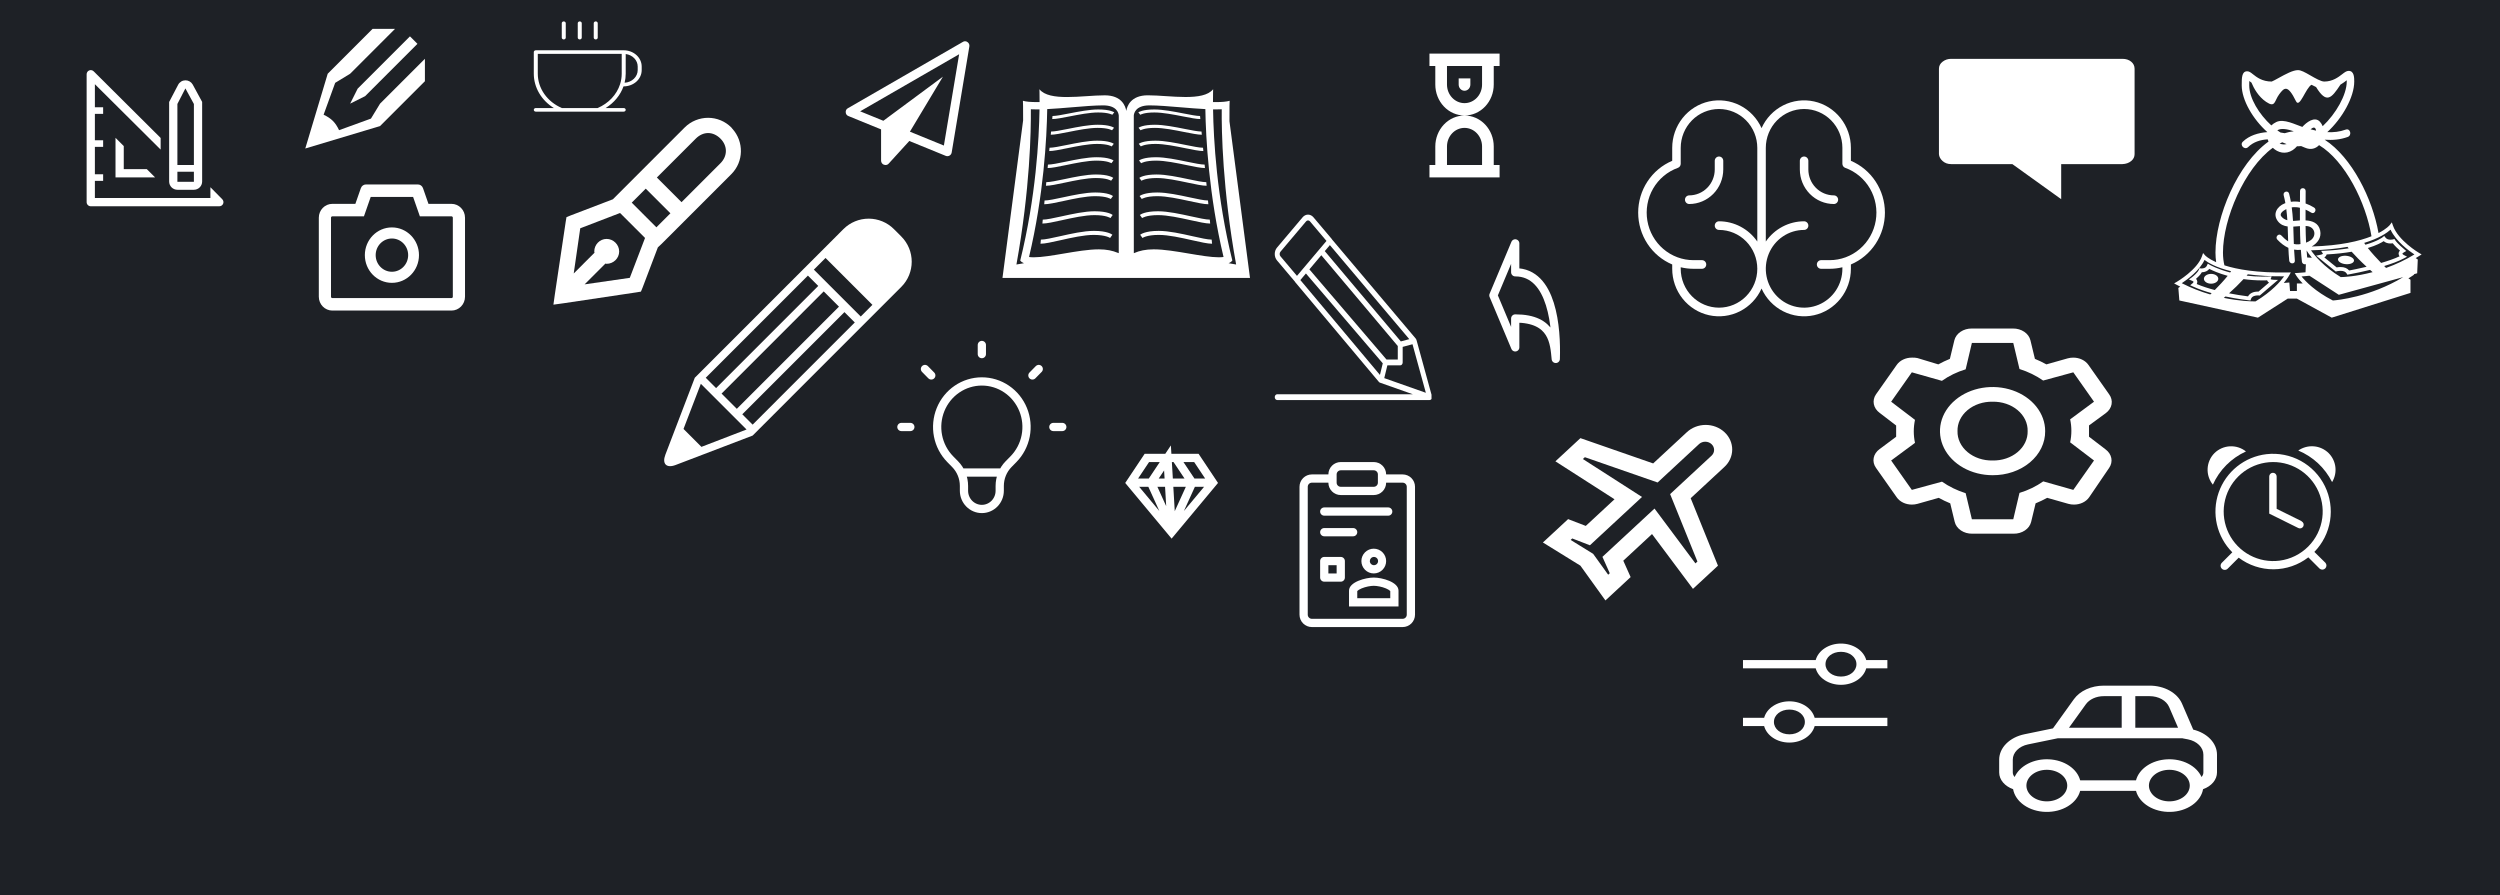 <svg width="606" height="217" viewBox="0 0 606 217" fill="none" xmlns="http://www.w3.org/2000/svg">
<rect width="606" height="217" fill="#1E2126"/>
<path d="M109.438 49.414H103.859L102.53 45.601C102.439 45.34 102.27 45.115 102.049 44.955C101.827 44.796 101.563 44.711 101.292 44.711H88.708C88.154 44.711 87.658 45.068 87.474 45.601L86.141 49.414H80.562C78.75 49.414 77.281 50.917 77.281 52.773V71.922C77.281 73.778 78.75 75.281 80.562 75.281H109.438C111.25 75.281 112.719 73.778 112.719 71.922V52.773C112.719 50.917 111.25 49.414 109.438 49.414ZM109.766 71.922C109.766 72.107 109.618 72.258 109.438 72.258H80.562C80.382 72.258 80.234 72.107 80.234 71.922V52.773C80.234 52.589 80.382 52.438 80.562 52.438H88.22L88.921 50.43L89.861 47.734H100.135L101.074 50.43L101.776 52.438H109.438C109.618 52.438 109.766 52.589 109.766 52.773V71.922ZM95 55.125C91.374 55.125 88.438 58.132 88.438 61.844C88.438 65.556 91.374 68.562 95 68.562C98.626 68.562 101.562 65.556 101.562 61.844C101.562 58.132 98.626 55.125 95 55.125ZM95 65.875C92.826 65.875 91.062 64.069 91.062 61.844C91.062 59.618 92.826 57.812 95 57.812C97.174 57.812 98.938 59.618 98.938 61.844C98.938 64.069 97.174 65.875 95 65.875Z" fill="white"/>
<path d="M136.172 9.125V5.625C136.172 5.509 136.223 5.398 136.314 5.316C136.405 5.234 136.528 5.188 136.656 5.188C136.785 5.188 136.908 5.234 136.999 5.316C137.09 5.398 137.141 5.509 137.141 5.625V9.125C137.141 9.241 137.09 9.352 136.999 9.434C136.908 9.516 136.785 9.562 136.656 9.562C136.528 9.562 136.405 9.516 136.314 9.434C136.223 9.352 136.172 9.241 136.172 9.125ZM140.531 9.562C140.66 9.562 140.783 9.516 140.874 9.434C140.965 9.352 141.016 9.241 141.016 9.125V5.625C141.016 5.509 140.965 5.398 140.874 5.316C140.783 5.234 140.66 5.188 140.531 5.188C140.403 5.188 140.28 5.234 140.189 5.316C140.098 5.398 140.047 5.509 140.047 5.625V9.125C140.047 9.241 140.098 9.352 140.189 9.434C140.28 9.516 140.403 9.562 140.531 9.562ZM144.406 9.562C144.535 9.562 144.658 9.516 144.749 9.434C144.84 9.352 144.891 9.241 144.891 9.125V5.625C144.891 5.509 144.84 5.398 144.749 5.316C144.658 5.234 144.535 5.188 144.406 5.188C144.278 5.188 144.155 5.234 144.064 5.316C143.973 5.398 143.922 5.509 143.922 5.625V9.125C143.922 9.241 143.973 9.352 144.064 9.434C144.155 9.516 144.278 9.562 144.406 9.562ZM155.547 16.125V17C155.546 18.044 155.086 19.045 154.269 19.783C153.451 20.521 152.343 20.936 151.188 20.938H151.138C150.379 23.073 148.855 24.919 146.808 26.188H151.188C151.316 26.188 151.439 26.234 151.53 26.316C151.621 26.398 151.672 26.509 151.672 26.625C151.672 26.741 151.621 26.852 151.53 26.934C151.439 27.016 151.316 27.062 151.188 27.062H144.982C144.98 27.062 144.978 27.063 144.976 27.063C144.973 27.063 144.97 27.062 144.968 27.062H129.875C129.747 27.062 129.623 27.016 129.532 26.934C129.442 26.852 129.391 26.741 129.391 26.625C129.391 26.509 129.442 26.398 129.532 26.316C129.623 26.234 129.747 26.188 129.875 26.188H134.255C132.759 25.262 131.534 24.022 130.686 22.574C129.839 21.125 129.394 19.513 129.391 17.875V12.625C129.391 12.509 129.442 12.398 129.532 12.316C129.623 12.234 129.747 12.188 129.875 12.188H151.188C152.343 12.189 153.451 12.604 154.269 13.342C155.086 14.08 155.546 15.081 155.547 16.125ZM150.304 20.413C150.304 20.41 150.306 20.408 150.306 20.405C150.569 19.583 150.703 18.731 150.703 17.875V13.062H130.359V17.875C130.363 19.617 130.913 21.323 131.946 22.794C132.98 24.265 134.453 25.442 136.196 26.188H144.866C146.174 25.628 147.335 24.824 148.272 23.828C149.21 22.833 149.902 21.669 150.304 20.413ZM154.578 16.125C154.577 15.389 154.283 14.678 153.749 14.121C153.216 13.565 152.478 13.2 151.672 13.094V17.875C151.672 18.608 151.582 19.34 151.405 20.055C152.264 20.005 153.07 19.661 153.659 19.094C154.249 18.526 154.577 17.778 154.578 17V16.125Z" fill="white"/>
<path d="M243 67.375H303L298.021 29.386C297.984 26.197 298.069 24.431 298.069 24.431C297.293 24.659 296.138 24.747 294.755 24.747C294.521 24.747 294.276 24.743 294.027 24.738C294.022 22.747 294.066 21.625 294.066 21.625C292.865 23.131 290.301 23.514 287.378 23.514C284.343 23.514 280.922 23.101 278.234 23.101C274.087 23.101 273.201 25.746 273.009 26.883C272.817 25.741 271.927 23.108 267.789 23.108C265.101 23.108 261.682 23.521 258.648 23.521C255.722 23.521 253.158 23.138 251.957 21.63C251.957 21.63 252.001 22.751 251.995 24.737C251.748 24.741 251.502 24.745 251.267 24.745C249.882 24.745 248.73 24.658 247.954 24.43C247.954 24.43 248.035 26.118 248.004 29.182L243 67.375ZM294.755 26.521C295.26 26.521 295.723 26.51 296.148 26.488C296.096 31.666 296.327 45.812 299.637 64.117C299.024 64.023 298.413 63.918 297.804 63.8C298.196 63.645 298.507 63.433 298.717 63.148C294.923 47.83 294.16 33.67 294.046 26.512C294.286 26.516 294.525 26.521 294.755 26.521ZM278.624 25.543C280.655 25.543 283.373 25.771 286.248 26.012C288.256 26.181 290.307 26.351 292.178 26.446C292.293 33.494 293.024 47.324 296.585 62.291C296.316 62.334 295.943 62.367 295.429 62.367C293.529 62.367 290.807 61.907 288.175 61.461C285.211 60.959 282.147 60.44 279.647 60.44C277.709 60.44 276.183 60.787 274.98 61.318C274.934 61.336 274.881 61.349 274.838 61.368L274.831 27.998C274.866 27.528 275.214 25.543 278.624 25.543ZM253.848 26.446C255.719 26.351 257.768 26.181 259.775 26.012C262.651 25.772 265.369 25.543 267.402 25.543C270.701 25.543 271.142 27.381 271.193 28.038L271.184 61.367C271.105 61.334 271.011 61.307 270.928 61.276C269.74 60.772 268.254 60.442 266.373 60.442C263.873 60.442 260.809 60.962 257.846 61.464C255.212 61.911 252.491 62.371 250.591 62.371C250.077 62.371 249.703 62.338 249.438 62.296C253 47.327 253.731 33.492 253.848 26.446ZM249.877 26.488C250.303 26.51 250.765 26.521 251.27 26.521C251.5 26.521 251.74 26.516 251.98 26.513C251.865 33.669 251.101 47.833 247.305 63.154C247.514 63.437 247.822 63.648 248.209 63.803C247.588 63.921 246.977 64.029 246.383 64.118C249.696 45.812 249.928 31.666 249.877 26.488Z" fill="white"/>
<path d="M266.197 27.264C268.763 27.264 269.609 27.819 269.618 27.824L269.856 27.527L270.099 27.236C270 27.166 269.05 26.535 266.224 26.535C264.097 26.535 261.471 27.048 259.141 27.5C257.443 27.832 255.972 28.119 255.13 28.119L255.061 28.86C255.988 28.86 257.502 28.564 259.251 28.221C261.551 27.772 264.145 27.264 266.197 27.264Z" fill="white"/>
<path d="M266.063 31C268.679 31 269.544 31.577 269.552 31.582L269.794 31.276L270.042 30.972C269.941 30.895 268.973 30.24 266.091 30.24C263.922 30.24 261.244 30.772 258.868 31.246C257.135 31.588 255.635 31.887 254.777 31.887L254.704 32.66C255.65 32.66 257.193 32.352 258.978 31.997C261.322 31.529 263.971 31 266.063 31Z" fill="white"/>
<path d="M265.924 34.889C268.593 34.889 269.473 35.486 269.483 35.494L269.73 35.174L269.984 34.86C269.88 34.78 268.891 34.099 265.952 34.099C263.74 34.099 261.008 34.652 258.583 35.144C256.814 35.502 255.282 35.813 254.408 35.813L254.331 36.616C255.297 36.616 256.873 36.295 258.693 35.926C261.086 35.437 263.788 34.889 265.924 34.889Z" fill="white"/>
<path d="M265.777 38.936C268.5 38.936 269.399 39.561 269.41 39.567L269.662 39.234L269.92 38.904C269.815 38.823 268.806 38.112 265.808 38.112C263.55 38.112 260.76 38.689 258.285 39.203C256.479 39.575 254.917 39.897 254.022 39.897L253.944 40.736C254.928 40.736 256.54 40.402 258.398 40.016C260.842 39.508 263.598 38.936 265.777 38.936Z" fill="white"/>
<path d="M265.626 43.153C268.406 43.153 269.325 43.805 269.333 43.812L269.593 43.464L269.857 43.121C269.748 43.036 268.719 42.296 265.657 42.296C263.353 42.296 260.504 42.897 257.976 43.431C256.13 43.819 254.535 44.157 253.621 44.157L253.54 45.031C254.545 45.031 256.189 44.682 258.089 44.278C260.584 43.749 263.398 43.153 265.626 43.153Z" fill="white"/>
<path d="M265.467 47.552C268.307 47.552 269.245 48.231 269.254 48.238L269.518 47.876L269.789 47.519C269.679 47.43 268.628 46.658 265.501 46.658C263.147 46.658 260.235 47.285 257.653 47.842C255.766 48.248 254.135 48.599 253.202 48.599L253.117 49.51C254.145 49.51 255.827 49.147 257.767 48.727C260.317 48.173 263.194 47.552 265.467 47.552Z" fill="white"/>
<path d="M265.303 52.144C268.205 52.144 269.162 52.855 269.172 52.863L269.442 52.483L269.717 52.11C269.605 52.016 268.531 51.211 265.335 51.211C262.93 51.211 259.955 51.867 257.314 52.446C255.387 52.87 253.718 53.239 252.766 53.239L252.676 54.192C253.727 54.192 255.446 53.811 257.43 53.372C260.038 52.794 262.979 52.144 265.303 52.144Z" fill="white"/>
<path d="M265.128 56.943C268.098 56.943 269.075 57.684 269.085 57.691L269.361 57.295L269.644 56.906C269.528 56.809 268.432 55.966 265.165 55.966C262.705 55.966 259.662 56.651 256.961 57.259C254.99 57.703 253.283 58.084 252.309 58.084L252.216 59.081C253.289 59.081 255.047 58.684 257.077 58.226C259.746 57.623 262.754 56.943 265.128 56.943Z" fill="white"/>
<path d="M276.406 27.824C276.414 27.819 277.26 27.264 279.826 27.264C281.88 27.264 284.473 27.772 286.772 28.221C288.521 28.564 290.035 28.86 290.961 28.86L290.892 28.119C290.05 28.119 288.579 27.832 286.881 27.5C284.553 27.048 281.926 26.535 279.799 26.535C276.975 26.535 276.023 27.166 275.923 27.236L276.167 27.527L276.406 27.824Z" fill="white"/>
<path d="M279.934 30.241C277.051 30.241 276.082 30.896 275.983 30.973L276.231 31.276L276.472 31.583C276.481 31.578 277.345 31.001 279.962 31.001C282.054 31.001 284.701 31.529 287.045 31.997C288.829 32.352 290.373 32.66 291.319 32.66L291.246 31.887C290.39 31.887 288.889 31.589 287.156 31.246C284.781 30.773 282.103 30.241 279.934 30.241Z" fill="white"/>
<path d="M280.072 34.099C277.133 34.099 276.144 34.78 276.041 34.86L276.294 35.174L276.541 35.494C276.55 35.487 277.432 34.889 280.1 34.889C282.237 34.889 284.936 35.437 287.33 35.925C289.15 36.295 290.727 36.615 291.691 36.615L291.616 35.812C290.741 35.812 289.21 35.501 287.44 35.143C285.018 34.651 282.284 34.099 280.072 34.099Z" fill="white"/>
<path d="M280.216 38.112C277.216 38.112 276.207 38.822 276.104 38.904L276.361 39.234L276.614 39.567C276.624 39.561 277.522 38.936 280.246 38.936C282.426 38.936 285.183 39.508 287.628 40.015C289.486 40.401 291.096 40.735 292.081 40.735L292 39.897C291.106 39.897 289.544 39.575 287.738 39.203C285.264 38.689 282.474 38.112 280.216 38.112Z" fill="white"/>
<path d="M280.365 42.296C277.302 42.296 276.275 43.036 276.168 43.121L276.432 43.464L276.689 43.812C276.7 43.805 277.616 43.153 280.398 43.153C282.624 43.153 285.44 43.749 287.934 44.278C289.834 44.682 291.479 45.031 292.485 45.031L292.403 44.157C291.489 44.157 289.893 43.819 288.049 43.431C285.521 42.897 282.672 42.296 280.365 42.296Z" fill="white"/>
<path d="M280.521 46.658C277.394 46.658 276.344 47.431 276.233 47.519L276.504 47.876L276.768 48.238C276.776 48.231 277.714 47.552 280.554 47.552C282.826 47.552 285.704 48.173 288.255 48.726C290.195 49.146 291.876 49.509 292.904 49.509L292.818 48.599C291.886 48.599 290.255 48.247 288.371 47.841C285.788 47.285 282.877 46.658 280.521 46.658Z" fill="white"/>
<path d="M280.687 51.21C277.491 51.21 276.418 52.016 276.305 52.109L276.579 52.482L276.85 52.862C276.859 52.854 277.817 52.143 280.72 52.143C283.043 52.143 285.985 52.794 288.592 53.37C290.576 53.809 292.296 54.19 293.346 54.19L293.255 53.237C292.302 53.237 290.634 52.868 288.709 52.444C286.067 51.866 283.092 51.21 280.687 51.21Z" fill="white"/>
<path d="M280.857 55.965C277.589 55.965 276.492 56.809 276.377 56.905L276.658 57.294L276.934 57.69C276.945 57.683 277.924 56.942 280.891 56.942C283.268 56.942 286.276 57.622 288.943 58.225C290.972 58.683 292.731 59.08 293.806 59.08L293.711 58.083C292.737 58.083 291.03 57.702 289.06 57.258C286.359 56.649 283.315 55.965 280.857 55.965Z" fill="white"/>
<g clip-path="url(#clip0_23_412)">
<path d="M234.518 10.201C234.692 10.315 234.827 10.479 234.908 10.671C234.988 10.863 235.009 11.074 234.968 11.278L234.97 11.272L230.687 36.972C230.661 37.129 230.599 37.277 230.507 37.407C230.416 37.537 230.296 37.645 230.157 37.722L230.152 37.724C229.997 37.812 229.822 37.858 229.645 37.858H229.632C229.492 37.855 229.354 37.826 229.225 37.772L229.232 37.774L220.415 34.174L215.428 39.646C215.336 39.756 215.22 39.844 215.09 39.905C214.959 39.965 214.817 39.997 214.673 39.997H214.641H214.642H214.61C214.487 39.997 214.365 39.973 214.251 39.927L214.257 39.929C214.054 39.856 213.88 39.72 213.76 39.541L213.757 39.537C213.637 39.359 213.573 39.149 213.573 38.934V31.366L205.673 28.137C205.48 28.072 205.312 27.948 205.192 27.783C205.073 27.619 205.007 27.421 205.005 27.217C204.981 27.018 205.019 26.817 205.113 26.641C205.208 26.465 205.354 26.322 205.532 26.232L205.537 26.229L233.381 10.167C233.55 10.051 233.751 9.991 233.956 9.997C234.161 10.003 234.359 10.075 234.521 10.201L234.518 10.199V10.201ZM228.796 35.282L232.496 13.146L208.501 26.983L214.123 29.276L228.562 18.584L220.562 31.919L228.796 35.282Z" fill="white"/>
</g>
<path fill-rule="evenodd" clip-rule="evenodd" d="M318 117C317.735 117 317.48 117.105 317.293 117.293C317.105 117.48 317 117.735 317 118V149C317 149.265 317.105 149.52 317.293 149.707C317.48 149.895 317.735 150 318 150H340C340.265 150 340.52 149.895 340.707 149.707C340.895 149.52 341 149.265 341 149V118C341 117.735 340.895 117.48 340.707 117.293C340.52 117.105 340.265 117 340 117H334.417V115H340C340.796 115 341.559 115.316 342.121 115.879C342.684 116.441 343 117.204 343 118V149C343 149.796 342.684 150.559 342.121 151.121C341.559 151.684 340.796 152 340 152H318C317.204 152 316.441 151.684 315.879 151.121C315.316 150.559 315 149.796 315 149V118C315 117.204 315.316 116.441 315.879 115.879C316.441 115.316 317.204 115 318 115H323.583V117H318Z" fill="white"/>
<path fill-rule="evenodd" clip-rule="evenodd" d="M322 115C322 114.204 322.316 113.441 322.879 112.879C323.441 112.316 324.204 112 325 112H333C333.796 112 334.559 112.316 335.121 112.879C335.684 113.441 336 114.204 336 115V117C336 117.796 335.684 118.559 335.121 119.121C334.559 119.684 333.796 120 333 120H325C324.204 120 323.441 119.684 322.879 119.121C322.316 118.559 322 117.796 322 117V115ZM325 114C324.735 114 324.48 114.105 324.293 114.293C324.105 114.48 324 114.735 324 115V117C324 117.265 324.105 117.52 324.293 117.707C324.48 117.895 324.735 118 325 118H333C333.265 118 333.52 117.895 333.707 117.707C333.895 117.52 334 117.265 334 117V115C334 114.735 333.895 114.48 333.707 114.293C333.52 114.105 333.265 114 333 114H325Z" fill="white"/>
<path fill-rule="evenodd" clip-rule="evenodd" d="M320 129C320 128.735 320.105 128.48 320.293 128.293C320.48 128.105 320.735 128 321 128H328C328.265 128 328.52 128.105 328.707 128.293C328.895 128.48 329 128.735 329 129C329 129.265 328.895 129.52 328.707 129.707C328.52 129.895 328.265 130 328 130H321C320.735 130 320.48 129.895 320.293 129.707C320.105 129.52 320 129.265 320 129Z" fill="white"/>
<path fill-rule="evenodd" clip-rule="evenodd" d="M320 124C320 123.735 320.105 123.48 320.293 123.293C320.48 123.105 320.735 123 321 123H336.5C336.765 123 337.02 123.105 337.207 123.293C337.395 123.48 337.5 123.735 337.5 124C337.5 124.265 337.395 124.52 337.207 124.707C337.02 124.895 336.765 125 336.5 125H321C320.735 125 320.48 124.895 320.293 124.707C320.105 124.52 320 124.265 320 124Z" fill="white"/>
<path fill-rule="evenodd" clip-rule="evenodd" d="M322 137V139H324V137H322ZM321 135C320.735 135 320.48 135.105 320.293 135.293C320.105 135.48 320 135.735 320 136V140C320 140.265 320.105 140.52 320.293 140.707C320.48 140.895 320.735 141 321 141H325C325.265 141 325.52 140.895 325.707 140.707C325.895 140.52 326 140.265 326 140V136C326 135.735 325.895 135.48 325.707 135.293C325.52 135.105 325.265 135 325 135H321Z" fill="white"/>
<path fill-rule="evenodd" clip-rule="evenodd" d="M333 137C333.135 137.006 333.27 136.985 333.396 136.938C333.523 136.89 333.638 136.818 333.736 136.724C333.834 136.631 333.912 136.519 333.965 136.395C334.018 136.271 334.046 136.137 334.046 136.002C334.046 135.867 334.019 135.733 333.966 135.609C333.913 135.485 333.835 135.372 333.738 135.279C333.64 135.186 333.525 135.113 333.398 135.065C333.272 135.018 333.137 134.996 333.002 135.002C332.745 135.013 332.502 135.123 332.324 135.309C332.146 135.495 332.046 135.743 332.046 136C332.045 136.258 332.145 136.505 332.322 136.691C332.5 136.878 332.743 136.988 333 137ZM333 139C333.796 139 334.559 138.684 335.121 138.121C335.684 137.559 336 136.796 336 136C336 135.204 335.684 134.441 335.121 133.879C334.559 133.316 333.796 133 333 133C332.204 133 331.441 133.316 330.879 133.879C330.316 134.441 330 135.204 330 136C330 136.796 330.316 137.559 330.879 138.121C331.441 138.684 332.204 139 333 139Z" fill="white"/>
<path fill-rule="evenodd" clip-rule="evenodd" d="M329 143.28C329.017 143.26 329.036 143.24 329.055 143.221C329.219 143.061 329.535 142.849 330.031 142.638C331.031 142.213 332.265 142 333 142C333.735 142 334.969 142.213 335.969 142.638C336.465 142.848 336.781 143.061 336.945 143.221C336.964 143.24 336.983 143.259 337 143.279V145H329V143.28ZM333 140C330.997 140 327 141.066 327 143.182V147H339V143.182C339 141.066 335.003 140 333 140Z" fill="white"/>
<g clip-path="url(#clip1_23_412)">
<path d="M285 111L289 117L284 128M278 111H290L294 117L284 129L274 117L278 111ZM274 117H294H274ZM283 111L279 117L284 128L283 111Z" stroke="white" stroke-width="2"/>
</g>
<path d="M398.021 120.465L385.396 132.174L381.111 130.522L380.728 130.882L386.183 134.254L389.822 139.311L390.207 138.954L388.428 134.981L401.053 123.276L410.971 136.562L411.453 136.12L404.837 119.766L414.92 110.42C415.301 110.043 415.508 109.544 415.499 109.028C415.49 108.511 415.265 108.019 414.871 107.654C414.478 107.289 413.946 107.08 413.39 107.071C412.833 107.063 412.294 107.256 411.888 107.609L401.805 116.956L384.173 110.824L383.691 111.268L398.021 120.465ZM410.373 142.741L400.45 129.454L393.484 135.914L395.264 139.887L389.155 145.55L383.093 137.12L374 131.498L380.11 125.833L384.393 127.482L391.359 121.022L377.03 111.825L383.093 106.204L400.728 112.335L408.856 104.797C409.451 104.233 410.16 103.783 410.943 103.475C411.726 103.166 412.568 103.005 413.419 103C414.27 102.995 415.113 103.147 415.9 103.447C416.687 103.747 417.403 104.189 418.004 104.746C418.606 105.304 419.082 105.967 419.406 106.697C419.729 107.427 419.893 108.209 419.888 108.998C419.882 109.787 419.709 110.568 419.376 111.294C419.043 112.02 418.558 112.678 417.95 113.229L409.821 120.767L416.435 137.12L410.371 142.741H410.373Z" fill="white"/>
<path d="M457.5 160H452.375C451.75 157.7 449.25 156 446.25 156C443.25 156 440.75 157.7 440.125 160H422.5V162H440.125C440.75 164.3 443.25 166 446.25 166C449.25 166 451.75 164.3 452.375 162H457.5V160ZM446.25 164C444.125 164 442.5 162.7 442.5 161C442.5 159.3 444.125 158 446.25 158C448.375 158 450 159.3 450 161C450 162.7 448.375 164 446.25 164Z" fill="white"/>
<path d="M422.5 176H427.625C428.25 178.3 430.75 180 433.75 180C436.75 180 439.25 178.3 439.875 176H457.5V174H439.875C439.25 171.7 436.75 170 433.75 170C430.75 170 428.25 171.7 427.625 174H422.5V176ZM433.75 172C435.875 172 437.5 173.3 437.5 175C437.5 176.7 435.875 178 433.75 178C431.625 178 430 176.7 430 175C430 173.3 431.625 172 433.75 172Z" fill="white"/>
<path d="M356.417 19H353.583V20.5C353.583 20.898 353.733 21.279 353.998 21.561C354.264 21.842 354.624 22 355 22C355.376 22 355.736 21.842 356.002 21.561C356.267 21.279 356.417 20.898 356.417 20.5V19Z" fill="white"/>
<path fill-rule="evenodd" clip-rule="evenodd" d="M346.5 13V16H347.917V20.5C347.917 22.489 348.663 24.397 349.991 25.803C351.32 27.21 353.121 28 355 28C353.121 28 351.32 28.79 349.991 30.197C348.663 31.603 347.917 33.511 347.917 35.5V40H346.5V43H363.5V40H362.083V35.5C362.083 33.511 361.337 31.603 360.009 30.197C358.68 28.79 356.879 28 355 28C355.93 28 356.851 27.806 357.711 27.429C358.57 27.052 359.351 26.5 360.009 25.803C360.666 25.107 361.188 24.28 361.544 23.37C361.9 22.46 362.083 21.485 362.083 20.5V16H363.5V13H346.5ZM350.75 16H359.25V20.5C359.25 21.694 358.802 22.838 358.005 23.682C357.208 24.526 356.127 25 355 25C353.873 25 352.792 24.526 351.995 23.682C351.198 22.838 350.75 21.694 350.75 20.5V16ZM350.75 35.5V40H359.25V35.5C359.25 34.306 358.802 33.162 358.005 32.318C357.208 31.474 356.127 31 355 31C353.873 31 352.792 31.474 351.995 32.318C351.198 33.162 350.75 34.306 350.75 35.5Z" fill="white"/>
<path d="M362 71.6L367.291 59V66C376.327 66 377.369 79.549 377.118 87C376.739 83.241 376.562 77.2 367.291 77.2V84.2L362 71.6Z" stroke="white" stroke-width="2" stroke-linecap="round" stroke-linejoin="round"/>
<path d="M171.649 28.558C169.606 28.558 167.524 29.342 165.964 30.902L148.563 48.306L138.308 52.23L137.313 52.641L137.136 53.696L134.5 71.331L134.148 73.849L136.669 73.5L154.308 70.864L155.361 70.688L155.772 69.692L159.464 59.964L160.401 59.087L177.276 42.212C180.301 39.186 180.359 34.329 177.511 31.194L177.276 30.902C176.54 30.159 175.664 29.569 174.698 29.167C173.733 28.765 172.697 28.558 171.651 28.558H171.649ZM171.649 32.25C172.703 32.25 173.759 32.719 174.636 33.598C176.395 35.355 176.395 37.817 174.636 39.574L165.203 49.007L159.226 43.031L168.661 33.598C169.538 32.719 170.594 32.25 171.648 32.25H171.649ZM156.531 45.727L162.509 51.703L159.109 55.102L153.132 49.125L156.531 45.727ZM150.261 51.645H150.319L156.357 57.679L152.663 67.348L141.708 68.929L146.746 63.891C146.849 63.898 146.937 63.949 147.038 63.949C148.694 63.949 150.087 62.617 150.087 60.962C150.087 59.306 148.694 57.915 147.038 57.915C145.384 57.915 144.051 59.306 144.051 60.962C144.051 61.063 144.102 61.151 144.109 61.254L139.069 66.293L140.652 55.337L150.261 51.645Z" fill="white"/>
<path d="M28 33.41V43H37.59L35.59 41H30V35.41L28 33.41Z" fill="white"/>
<path d="M53.87 48.29L51 45.38V48H23V43.85H25V42.25H23V35.6H25V34H23V27.6H25V26H23V20.41L38.94 36.26V33.44L22.71 17.29C22.57 17.149 22.391 17.053 22.197 17.014C22.002 16.975 21.8 16.994 21.616 17.071C21.433 17.147 21.276 17.276 21.167 17.441C21.057 17.607 20.999 17.801 21 18V49C21 49.265 21.105 49.52 21.293 49.707C21.48 49.895 21.735 50 22 50H53.16C53.359 50.001 53.553 49.943 53.719 49.833C53.884 49.724 54.013 49.567 54.089 49.383C54.166 49.2 54.185 48.998 54.146 48.803C54.107 48.609 54.011 48.43 53.87 48.29Z" fill="white"/>
<path d="M43 46H47C47.53 46 48.039 45.789 48.414 45.414C48.789 45.039 49 44.53 49 44V24.7L46.7 20.47C46.522 20.162 46.265 19.907 45.956 19.731C45.647 19.555 45.296 19.465 44.94 19.47C44.576 19.473 44.22 19.575 43.91 19.765C43.6 19.956 43.347 20.227 43.18 20.55L41 24.72V44C41 44.53 41.211 45.039 41.586 45.414C41.961 45.789 42.47 46 43 46ZM43 25.2L44.94 21.43L47 25.21V40H43V25.2ZM43 41.63H47V44.07H43V41.63Z" fill="white"/>
<path d="M218.466 57.317L216.683 55.533C215.06 53.911 212.86 53.001 210.566 53.001C208.272 53.001 206.072 53.911 204.449 55.533L168.419 91.565L161.278 110.237C160.44 112.447 161.559 113.56 163.762 112.718L182.437 105.584L218.466 69.551C221.847 66.175 221.843 60.698 218.466 57.317ZM195.837 66.803L198.345 69.31L173.581 94.076L171.073 91.567L195.837 66.803ZM199.671 70.637L203.366 74.333L178.603 99.098L174.908 95.403L199.671 70.637ZM170.026 108.32L165.684 103.974L169.885 93.033L180.964 104.11L170.026 108.32ZM182.437 102.933L179.931 100.424L204.693 75.659L207.201 78.168L182.437 102.933ZM208.646 76.723L197.281 65.36L200.108 62.532L211.473 73.895L208.646 76.723Z" fill="white"/>
<g clip-path="url(#clip2_23_412)">
<path d="M309 96.267C309 96.454 309.063 96.633 309.174 96.764C309.285 96.896 309.436 96.971 309.594 96.971H346.538C346.617 96.971 346.694 96.953 346.767 96.917C346.839 96.882 346.905 96.829 346.96 96.762L346.963 96.76C346.967 96.755 346.967 96.747 346.972 96.743C347.031 96.664 347.074 96.57 347.099 96.468C347.107 96.436 347.11 96.405 347.115 96.371C347.12 96.336 347.133 96.305 347.133 96.269C347.133 96.213 347.116 96.163 347.106 96.111C347.102 96.092 347.109 96.072 347.103 96.052L343.351 82.391C343.322 82.285 343.273 82.189 343.206 82.111L322.879 58.038C322.858 57.999 322.843 57.957 322.814 57.922L318.374 52.664C318.027 52.254 317.556 52.023 317.066 52.023C316.576 52.023 316.105 52.254 315.758 52.664L309.541 60.026C309.192 60.439 309 60.989 309 61.574C309 62.159 309.192 62.71 309.541 63.123L313.883 68.265C313.904 68.303 313.919 68.346 313.947 68.38L334.242 92.575C334.311 92.659 334.398 92.72 334.493 92.753L342.465 95.566H309.594C309.516 95.565 309.439 95.584 309.367 95.619C309.295 95.654 309.229 95.706 309.174 95.771C309.119 95.836 309.075 95.913 309.045 95.999C309.015 96.084 309 96.175 309 96.267V96.267ZM316.555 66.289L335.183 88.066L334.498 90.881L315.207 67.885L316.555 66.289ZM336.094 87.156L317.393 65.296L320.287 61.869L338.82 83.874V87.156H336.094ZM339.56 82.762L321.127 60.875L322.361 59.414L341.611 82.21L339.56 82.762ZM336.298 88.562H339.414C339.572 88.562 339.723 88.488 339.834 88.357C339.945 88.225 340.008 88.046 340.008 87.859V84.084L342.391 83.442L345.625 95.213L335.545 91.656L336.298 88.562ZM310.188 61.574C310.188 61.364 310.256 61.169 310.381 61.02L316.598 53.658C316.722 53.511 316.89 53.429 317.066 53.429C317.242 53.429 317.41 53.511 317.535 53.658L321.539 58.4L314.386 66.87L310.382 62.128C310.32 62.056 310.271 61.969 310.238 61.874C310.204 61.779 310.187 61.677 310.188 61.574Z" fill="white"/>
</g>
<path d="M232.937 114.542H243.061H232.937ZM238 83.625V85.833V83.625ZM251.789 89.446L250.257 91.007L251.789 89.446ZM257.5 103.5H255.333H257.5ZM220.667 103.5H218.5H220.667ZM225.743 91.007L224.211 89.446L225.743 91.007ZM230.339 111.309C228.824 109.764 227.792 107.797 227.375 105.655C226.957 103.513 227.172 101.293 227.992 99.276C228.812 97.258 230.2 95.534 231.982 94.321C233.763 93.108 235.857 92.46 238 92.46C240.143 92.46 242.237 93.108 244.018 94.321C245.8 95.534 247.188 97.258 248.008 99.276C248.828 101.293 249.043 103.513 248.625 105.655C248.208 107.797 247.176 109.764 245.661 111.309L244.474 112.517C243.795 113.209 243.257 114.03 242.889 114.934C242.522 115.838 242.333 116.807 242.333 117.786V118.958C242.333 120.13 241.877 121.253 241.064 122.081C240.251 122.91 239.149 123.375 238 123.375C236.851 123.375 235.749 122.91 234.936 122.081C234.123 121.253 233.667 120.13 233.667 118.958V117.786C233.667 115.809 232.895 113.912 231.526 112.517L230.339 111.309Z" stroke="white" stroke-width="2" stroke-linecap="round" stroke-linejoin="round"/>
<g clip-path="url(#clip3_23_412)">
<path d="M84.875 25.125L88.5 23.312L101.187 10.625L99.375 8.812L86.687 21.5L84.875 25.125ZM82.192 31.556C81.297 29.665 80.332 28.703 78.442 27.806L81.248 20.081L84.873 17.875L95.748 7H90.31L79.435 17.875L73.998 36L92.123 30.562L102.998 19.688V14.25L92.123 25.125L89.917 28.75L82.192 31.556Z" fill="white"/>
</g>
<path d="M525.791 171.366L527.962 176.4H517.6V168.75H521.095C522.134 168.75 523.146 169.003 523.989 169.472C524.832 169.942 525.462 170.605 525.791 171.366ZM529.061 178.95L529.071 178.976L529.949 179.144L530.351 179.22C531.422 179.427 532.373 179.905 533.053 180.578C533.732 181.251 534.101 182.08 534.1 182.933V187.238C534.1 187.646 533.935 188.028 533.648 188.339C533.057 187.017 531.921 185.882 530.413 185.109C528.906 184.336 527.111 183.966 525.306 184.059C523.5 184.151 521.784 184.699 520.421 185.619C519.059 186.539 518.125 187.78 517.765 189.15H504.235C503.875 187.78 502.941 186.539 501.579 185.619C500.216 184.699 498.5 184.151 496.694 184.059C494.889 183.966 493.094 184.336 491.587 185.109C490.079 185.882 488.943 187.017 488.352 188.339C488.057 188.017 487.899 187.632 487.9 187.238V184.144C487.9 183.301 488.26 182.481 488.925 181.813C489.59 181.144 490.522 180.664 491.576 180.447L498.843 178.95H529.061ZM501.522 176.4L505.608 170.719C506.036 170.123 506.663 169.626 507.423 169.28C508.183 168.934 509.049 168.751 509.931 168.75H514.3V176.4H501.522ZM484.6 187.238C484.6 189.04 485.986 190.593 487.976 191.297C488.24 192.789 489.179 194.161 490.627 195.169C492.075 196.177 493.938 196.756 495.885 196.804C497.833 196.853 499.74 196.367 501.268 195.432C502.797 194.498 503.848 193.176 504.235 191.7H517.765C518.152 193.176 519.203 194.498 520.732 195.432C522.26 196.367 524.167 196.853 526.115 196.804C528.062 196.756 529.925 196.177 531.373 195.169C532.821 194.161 533.76 192.789 534.024 191.297C535.031 190.942 535.885 190.37 536.483 189.65C537.082 188.931 537.4 188.093 537.4 187.238V182.933C537.4 181.578 536.841 180.258 535.805 179.165C534.768 178.072 533.307 177.262 531.635 176.854L528.919 170.558C528.372 169.29 527.322 168.186 525.918 167.404C524.515 166.622 522.828 166.201 521.098 166.2H509.934C508.462 166.199 507.016 166.503 505.747 167.08C504.478 167.656 503.432 168.485 502.717 169.479L497.635 176.561L490.728 177.984C488.971 178.345 487.417 179.145 486.309 180.259C485.201 181.373 484.6 182.739 484.6 184.144V187.238ZM525.85 186.6C527.163 186.6 528.422 187.003 529.35 187.72C530.278 188.438 530.8 189.411 530.8 190.425C530.8 191.439 530.278 192.412 529.35 193.13C528.422 193.847 527.163 194.25 525.85 194.25C524.537 194.25 523.278 193.847 522.35 193.13C521.422 192.412 520.9 191.439 520.9 190.425C520.9 189.411 521.422 188.438 522.35 187.72C523.278 187.003 524.537 186.6 525.85 186.6ZM496.15 186.6C497.463 186.6 498.722 187.003 499.65 187.72C500.578 188.438 501.1 189.411 501.1 190.425C501.1 191.439 500.578 192.412 499.65 193.13C498.722 193.847 497.463 194.25 496.15 194.25C494.837 194.25 493.578 193.847 492.65 193.13C491.722 192.412 491.2 191.439 491.2 190.425C491.2 189.411 491.722 188.438 492.65 187.72C493.578 187.003 494.837 186.6 496.15 186.6Z" fill="white"/>
<path d="M506.375 105.854V104.5V103.128L510.455 100.136C511.207 99.58 511.701 98.82 511.848 97.988C511.996 97.157 511.789 96.309 511.263 95.594L506.248 88.469C505.875 87.928 505.339 87.478 504.694 87.166C504.049 86.853 503.317 86.688 502.571 86.688C502.109 86.684 501.65 86.745 501.211 86.866L496.048 88.326C495.156 87.83 494.226 87.383 493.264 86.99L492.18 82.501C491.986 81.681 491.453 80.945 490.676 80.421C489.9 79.896 488.927 79.618 487.93 79.634H477.985C476.988 79.618 476.016 79.896 475.239 80.421C474.462 80.945 473.929 81.681 473.735 82.501L472.651 86.99C471.682 87.383 470.745 87.829 469.846 88.326L464.789 86.794C464.345 86.698 463.886 86.661 463.429 86.688C462.683 86.688 461.951 86.853 461.306 87.166C460.661 87.478 460.125 87.928 459.753 88.469L454.738 95.594C454.242 96.308 454.057 97.145 454.216 97.96C454.375 98.776 454.867 99.52 455.609 100.065L459.625 103.146V105.872L455.609 108.864C454.846 109.413 454.341 110.17 454.181 111.001C454.022 111.833 454.219 112.685 454.738 113.406L459.753 120.531C460.125 121.072 460.661 121.522 461.306 121.834C461.951 122.147 462.683 122.312 463.429 122.312C463.891 122.315 464.35 122.255 464.789 122.134L469.953 120.674C470.844 121.17 471.774 121.617 472.736 122.01L473.82 126.498C474.014 127.318 474.547 128.055 475.324 128.579C476.101 129.104 477.073 129.382 478.07 129.366H488.1C489.097 129.382 490.07 129.104 490.846 128.579C491.623 128.055 492.156 127.318 492.35 126.498L493.434 122.01C494.403 121.617 495.34 121.17 496.239 120.674L501.381 122.134C501.82 122.255 502.279 122.315 502.741 122.312C503.487 122.312 504.219 122.147 504.864 121.834C505.509 121.522 506.045 121.072 506.418 120.531L511.263 113.406C511.759 112.692 511.943 111.855 511.784 111.04C511.625 110.224 511.133 109.48 510.391 108.935L506.375 105.854ZM502.571 118.75L495.283 116.684C493.576 117.895 491.626 118.842 489.524 119.48L488.015 125.875H477.985L476.476 119.552C474.39 118.895 472.451 117.95 470.739 116.755L463.429 118.75L458.414 111.625L464.194 107.35C463.801 105.506 463.801 103.618 464.194 101.775L458.414 97.375L463.429 90.25L470.718 92.316C472.424 91.105 474.374 90.158 476.476 89.52L477.985 83.125H488.015L489.524 89.448C491.61 90.105 493.549 91.05 495.261 92.245L502.571 90.25L507.586 97.375L501.806 101.65C502.199 103.494 502.199 105.381 501.806 107.225L507.586 111.625L502.571 118.75Z" fill="white"/>
<path d="M483 115.188C480.478 115.188 478.013 114.561 475.916 113.386C473.82 112.212 472.186 110.543 471.221 108.59C470.256 106.637 470.003 104.488 470.495 102.415C470.987 100.342 472.201 98.438 473.984 96.943C475.768 95.448 478.039 94.43 480.513 94.018C482.986 93.606 485.549 93.817 487.879 94.626C490.209 95.435 492.2 96.805 493.601 98.562C495.002 100.32 495.75 102.386 495.75 104.5C495.767 105.907 495.449 107.304 494.814 108.607C494.179 109.91 493.241 111.094 492.054 112.089C490.866 113.084 489.454 113.871 487.899 114.403C486.345 114.935 484.679 115.202 483 115.188ZM483 97.375C481.877 97.353 480.76 97.522 479.716 97.873C478.673 98.223 477.726 98.747 476.931 99.413C476.137 100.079 475.512 100.873 475.094 101.748C474.676 102.622 474.474 103.558 474.5 104.5C474.474 105.442 474.676 106.378 475.094 107.252C475.512 108.127 476.137 108.921 476.931 109.587C477.726 110.253 478.673 110.777 479.716 111.127C480.76 111.478 481.877 111.647 483 111.625C484.123 111.647 485.24 111.478 486.284 111.127C487.327 110.777 488.274 110.253 489.069 109.587C489.863 108.921 490.488 108.127 490.906 107.252C491.324 106.378 491.526 105.442 491.5 104.5C491.526 103.558 491.324 102.622 490.906 101.748C490.488 100.873 489.863 100.079 489.069 99.413C488.274 98.747 487.327 98.223 486.284 97.873C485.24 97.522 484.123 97.353 483 97.375Z" fill="white"/>
<path d="M535.97 68.766C536.932 68.766 537.712 68.234 537.712 67.578C537.712 66.922 536.932 66.39 535.97 66.39C535.008 66.39 534.228 66.922 534.228 67.578C534.228 68.234 535.008 68.766 535.97 68.766Z" fill="white"/>
<path d="M587 61.669L586.346 61.285C586.296 61.256 581.299 58.291 580.057 54.693L579.78 53.896L579.268 54.565C579.252 54.586 578.542 55.464 576.555 56.494C575.084 48.121 570.08 38.125 563.504 33.863C565.384 34.015 567.27 33.859 569.09 33.197C570.186 32.799 569.713 31.013 568.607 31.417C567.115 31.96 565.62 32.108 564.128 32.032C567.791 28.675 570.667 23.53 570.667 19.768C570.667 18.864 570.667 17.181 569.327 17.181C568.789 17.181 568.354 17.517 567.753 17.981C566.831 18.692 565.439 19.768 563.394 19.768C562.615 19.768 561.189 18.946 560.043 18.286C558.658 17.489 557.773 17 557.029 17C555.797 17 553.986 17.996 552.388 18.875C551.738 19.232 550.849 19.722 550.665 19.769C548.349 19.769 547.004 18.701 546.112 17.994C545.592 17.58 545.215 17.28 544.712 17.28C543.394 17.28 543.394 18.861 543.394 20.692C543.394 24.226 546.086 28.891 549.611 32.026C547.39 32.185 545.2 32.856 543.661 34.347C542.811 35.169 544.099 36.473 544.946 35.653C546.225 34.413 547.902 33.882 549.696 33.779C549.747 33.962 549.809 34.142 549.885 34.319C542.369 39.72 537.03 52.545 537.03 61.203C537.03 62.057 537.096 62.83 537.198 63.558C535.26 62.697 534.553 61.942 534.539 61.925L534.023 61.33L533.769 62.08C532.646 65.384 527.764 68.25 527.715 68.279L527 68.694L527.727 69.087C527.982 69.225 528.235 69.346 528.49 69.477L528.03 69.796L528.273 72.836L547.326 77L554.55 72.379C555.279 72.383 556.017 72.385 556.768 72.385L565.212 77L584.301 71V67.791L583.796 67.488C584.048 67.328 584.3 67.165 584.551 66.997L585.22 66.55L585.073 66.478L585.924 66.245L586.068 62.909L585.576 62.56C585.838 62.403 586.099 62.243 586.361 62.077L587 61.669ZM545.213 20.692C545.213 20.248 545.219 19.902 545.228 19.633C545.381 19.753 545.559 19.884 545.749 20.019C546.332 21.415 547.435 23.425 549.305 24.691C551.577 26.231 551.275 24.461 552.487 22.845C553.699 21.23 554.519 20.384 556.549 24.538C557.434 26.349 558.909 21.288 560.311 20.549C560.682 20.751 561.052 20.939 561.415 21.099C563.929 25.187 565.094 23.912 567.327 20.514C567.941 20.154 568.445 19.768 568.846 19.459C568.848 19.552 568.85 19.655 568.85 19.77C568.85 22.98 566.227 27.584 563.015 30.587C562.863 30.202 562.646 29.845 562.373 29.534C561.076 28.065 559.049 29.694 558.088 30.763C556.383 30.215 553.605 28.706 551.795 29.57C551.344 29.779 550.93 30.06 550.569 30.401C547.609 27.703 545.213 23.808 545.213 20.692ZM561.417 31.666C560.969 31.571 560.523 31.464 560.08 31.346C560.638 30.865 561.15 30.697 561.365 31.412C561.388 31.49 561.402 31.579 561.417 31.666ZM553.817 32.287C553.486 32.224 553.146 32.167 552.796 32.122C552.531 31.956 552.271 31.781 552.017 31.597C552.931 30.984 554.507 31.31 556.013 31.821C555.27 31.896 554.537 32.058 553.817 32.287ZM554.271 34.927C553.711 35.067 553.101 35.011 552.574 34.801C552.788 34.688 553.004 34.59 553.22 34.491C553.57 34.66 553.92 34.801 554.271 34.927ZM535.774 71.379C533.389 70.688 531.075 69.773 528.862 68.646C530.219 67.754 533.175 65.597 534.377 63.005C535.201 63.652 537.103 64.832 540.807 65.738C540.744 65.84 540.667 65.949 540.593 66.056C537.431 65.228 535.633 64.181 535.604 64.163L535.168 63.903L534.959 64.37C534.684 64.982 534.039 65.074 533.68 65.074C533.58 65.074 533.513 65.067 533.504 65.066L533.147 65.014L533.017 65.356C532.751 66.054 531.659 66.966 531.259 67.259L530.591 67.749L531.355 68.062C531.639 68.178 531.716 68.285 531.72 68.313C531.73 68.382 531.609 68.564 531.48 68.669L530.898 69.138L531.575 69.451C532.962 70.091 534.533 70.621 536.104 71.058C535.979 71.181 535.871 71.286 535.774 71.379ZM543.838 67.653C545.236 67.849 546.785 67.973 548.477 67.973H548.478C548.83 67.973 549.187 67.967 549.551 67.956C549.575 68.031 549.61 68.103 549.654 68.169C549.743 68.304 549.863 68.416 550.015 68.503L547.463 70.684C547.414 70.682 547.366 70.681 547.317 70.681C546.18 70.681 545.332 71.099 544.925 71.843C543.383 71.646 541.848 71.397 540.323 71.096C541.549 70.005 542.722 68.856 543.838 67.653ZM532.489 68.85C532.589 68.661 532.654 68.432 532.619 68.182C532.586 67.957 532.478 67.749 532.312 67.592C532.761 67.207 533.38 66.613 533.72 65.998C534.493 65.987 535.131 65.694 535.533 65.176C536.21 65.53 537.735 66.245 539.988 66.865C539.067 68.02 537.826 69.33 536.861 70.304C535.357 69.906 533.842 69.426 532.489 68.85ZM546.74 73.059L546.535 73.06C545.674 73.06 542.821 72.99 539.052 72.205C539.184 72.093 539.321 71.978 539.448 71.868C542.506 72.507 544.972 72.781 545.157 72.802L545.523 72.841L545.636 72.486C545.883 71.72 546.794 71.607 547.316 71.607C547.459 71.607 547.554 71.616 547.565 71.617L547.759 71.638L552.192 67.85L551.007 67.811C550.611 67.797 550.444 67.708 550.403 67.647L550.654 66.99L549.96 67.019C549.454 67.041 548.96 67.052 548.477 67.052H548.476C547.08 67.052 545.785 66.96 544.588 66.815L544.866 66.487C547.282 66.81 550.175 67.009 553.668 66.984C552.834 68.154 550.754 70.641 546.74 73.059ZM556.764 68.714V70.539C556.195 70.539 555.641 70.537 555.099 70.533L554.936 68.479L553.582 68.589C554.494 67.511 554.883 66.792 554.918 66.727L555.285 66.033L554.51 66.047C547.092 66.183 542.254 65.299 539.2 64.317C538.977 63.415 538.848 62.395 538.848 61.204C538.848 53.081 544.039 40.803 550.931 35.827C552.152 37.008 554.004 37.525 555.764 36.376C556.15 36.124 556.486 35.794 556.801 35.443C556.876 35.445 556.953 35.462 557.029 35.462C557.281 35.462 557.537 35.441 557.792 35.409C558.115 35.538 558.431 35.668 558.724 35.797C560.127 36.415 561.325 36.031 562.143 35.179C568.456 38.999 573.514 49.104 574.845 57.272C571.959 58.426 567.381 59.552 560.355 59.75C561.741 58.958 562.781 57.626 562.407 55.876C562.014 54.026 560.468 53.506 558.867 53.421C558.863 52.552 558.863 51.685 558.869 50.816C559.36 51.033 559.831 51.283 560.259 51.55C561.015 52.025 561.699 50.794 560.948 50.319C560.297 49.91 559.602 49.575 558.876 49.32C558.886 48.314 558.891 47.31 558.891 46.306C558.892 45.386 557.525 45.386 557.525 46.306C557.525 47.189 557.519 48.071 557.511 48.952C556.783 48.825 556.04 48.813 555.309 48.915C555.19 48.253 555.046 47.596 554.877 46.945C554.651 46.059 553.331 46.434 553.56 47.323C553.728 47.962 553.865 48.598 553.978 49.243C553.92 49.265 553.857 49.276 553.8 49.302C551.948 50.035 550.818 51.904 552.173 53.647C552.804 54.459 553.629 54.787 554.532 54.896C554.581 56.099 554.612 57.303 554.647 58.505C554.042 58.112 553.491 57.608 552.992 57.075C552.374 56.423 551.409 57.43 552.026 58.081C552.865 58.974 553.746 59.649 554.701 60.081C554.744 61.108 554.805 62.138 554.905 63.16C554.993 64.067 556.361 64.072 556.272 63.16C556.188 62.276 556.125 61.39 556.085 60.503C556.605 60.593 557.151 60.616 557.731 60.561C557.796 61.507 557.872 62.453 557.98 63.399C558.042 63.941 558.56 64.154 558.942 64.044L558.857 66.008C558.255 66.062 557.641 66.112 557.001 66.154L556.239 66.204L556.645 66.86C556.686 66.926 557.147 67.655 558.176 68.716H556.764V68.714ZM581.652 62.132C580.395 62.723 578.805 63.265 577.185 63.738C576.189 62.709 574.915 61.336 573.964 60.118C576.083 59.476 577.269 58.814 577.804 58.457C578.227 58.83 578.787 59.024 579.45 59.023C579.67 59.023 579.865 59.002 580.015 58.978C580.495 59.6 581.269 60.318 581.753 60.747C581.524 60.982 581.413 61.242 581.422 61.523C581.43 61.763 581.526 61.967 581.652 62.132ZM574.497 65.418C574.701 65.598 574.912 65.782 575.127 65.968C571.073 67.043 568.056 67.16 567.399 67.171C563.201 64.61 561.025 61.9 560.186 60.68C563.699 60.592 566.603 60.274 569.025 59.836C569.123 59.957 569.223 60.077 569.324 60.196C567.377 60.499 565.415 60.694 563.447 60.779L562.64 60.813L563.084 61.492C563.083 61.493 562.993 61.661 562.397 61.777L561.428 61.966L566.192 65.823L566.414 65.763C566.419 65.762 566.839 65.649 567.347 65.649C568.08 65.649 568.581 65.872 568.833 66.308L568.993 66.584L569.304 66.529C571.046 66.211 572.778 65.841 574.497 65.418ZM560.4 62.479L559.262 62.417C559.209 61.849 559.156 61.281 559.116 60.713C559.316 61.045 559.726 61.669 560.4 62.479ZM558.992 58.818C558.926 57.472 558.887 56.125 558.873 54.777C559.037 54.783 559.199 54.798 559.353 54.82C561.121 55.088 561.583 57.054 560.203 58.16C559.843 58.445 559.428 58.654 558.992 58.818ZM569.431 65.57C568.983 65.017 568.27 64.727 567.348 64.727C566.963 64.727 566.624 64.779 566.41 64.821L563.415 62.394C563.664 62.251 563.832 62.07 563.924 61.848C563.947 61.793 563.964 61.736 563.976 61.677C566.35 61.547 568.35 61.31 570.041 61.02C570.861 61.935 572.066 63.197 573.664 64.664C571.701 65.131 570.064 65.451 569.431 65.57ZM557.505 54.813C557.524 56.262 557.56 57.715 557.637 59.163C557.508 59.183 557.381 59.208 557.254 59.221C556.824 59.27 556.416 59.234 556.028 59.136C555.979 57.736 555.947 56.333 555.894 54.932C556.432 54.907 556.977 54.854 557.505 54.813ZM555.825 53.548C555.763 52.449 555.659 51.353 555.515 50.262C556.178 50.171 556.852 50.205 557.502 50.363C557.495 51.385 557.493 52.408 557.497 53.43C557.058 53.454 556.641 53.496 556.274 53.529C556.125 53.541 555.975 53.547 555.825 53.548ZM554.453 53.373C554.368 53.35 554.284 53.332 554.197 53.303C553.797 53.167 553.435 52.939 553.14 52.636C552.286 51.839 553.458 51.057 554.197 50.686C554.313 51.576 554.393 52.474 554.453 53.373ZM565.49 72.839C561.149 70.621 558.82 68.156 557.895 67.014C558.56 66.964 559.189 66.904 559.812 66.841L566.93 71.461L582.54 67.173C574.49 72.025 566.537 72.764 565.49 72.839ZM578.382 64.949C578.254 64.821 578.101 64.669 577.92 64.486C579.696 63.948 581.414 63.324 582.695 62.638L583.474 62.219L582.684 61.817C582.507 61.726 582.334 61.559 582.331 61.496C582.333 61.472 582.403 61.344 582.706 61.17L583.284 60.838L582.77 60.41C582.754 60.397 581.151 59.066 580.588 58.209L580.402 57.929L580.083 58.022C580.08 58.022 579.806 58.101 579.45 58.101C578.9 58.102 578.488 57.922 578.224 57.568L577.932 57.181L577.566 57.496C577.547 57.512 576.414 58.441 573.375 59.319C573.275 59.175 573.179 59.028 573.086 58.879C576.771 57.762 578.654 56.41 579.47 55.67C580.78 58.504 583.899 60.787 585.253 61.682C583.078 62.998 580.776 64.093 578.382 64.949Z" fill="white"/>
<path d="M569.38 62.117C568.383 61.846 567.258 62.031 566.864 62.526C566.473 63.023 566.967 63.649 567.963 63.922C568.961 64.193 570.085 64.007 570.479 63.511C570.87 63.014 570.378 62.39 569.38 62.117Z" fill="white"/>
<path d="M514.48 14.262C515.333 14.262 516.037 14.49 516.592 14.945C517.147 15.4 517.424 15.977 517.424 16.677V37.362C517.424 38.028 517.147 38.587 516.592 39.042C516.037 39.498 515.333 39.742 514.48 39.778H499.632V48.282L487.792 39.778H472.944C472.133 39.778 471.451 39.532 470.896 39.042C470.341 38.553 470.043 37.992 470 37.362V16.677C470 15.977 470.299 15.4 470.896 14.945C471.493 14.49 472.176 14.262 472.944 14.262H514.48Z" fill="white"/>
<path d="M564.47 109.84C563.509 108.89 562.245 108.307 560.899 108.192C559.553 108.077 558.208 108.437 557.1 109.21C560.663 110.693 563.573 113.409 565.3 116.86C565.967 115.766 566.247 114.479 566.097 113.207C565.946 111.934 565.373 110.749 564.47 109.84Z" fill="white"/>
<path d="M544.42 109.43C543.316 108.553 541.93 108.111 540.522 108.187C539.115 108.262 537.784 108.85 536.78 109.84C535.785 110.842 535.195 112.177 535.125 113.587C535.055 114.998 535.509 116.384 536.4 117.48C538.005 113.91 540.856 111.048 544.42 109.43Z" fill="white"/>
<path d="M549.4 110.09C546.789 110.395 544.317 111.429 542.266 113.073C540.215 114.718 538.669 116.906 537.804 119.389C536.939 121.871 536.79 124.546 537.375 127.109C537.96 129.672 539.254 132.018 541.11 133.88L538.56 136.43C538.467 136.525 538.394 136.636 538.345 136.759C538.296 136.882 538.271 137.013 538.272 137.146C538.274 137.278 538.301 137.409 538.353 137.53C538.405 137.652 538.48 137.762 538.575 137.855C538.67 137.948 538.781 138.021 538.904 138.07C539.027 138.119 539.158 138.144 539.291 138.143C539.423 138.141 539.554 138.114 539.675 138.062C539.797 138.01 539.907 137.935 540 137.84L542.66 135.18C545.093 137.021 548.063 138.01 551.114 137.996C554.164 137.981 557.125 136.964 559.54 135.1L562.28 137.84C562.471 138.004 562.717 138.089 562.969 138.08C563.221 138.07 563.459 137.966 563.638 137.788C563.816 137.609 563.92 137.371 563.93 137.119C563.939 136.867 563.854 136.621 563.69 136.43L561 133.78C563.019 131.712 564.348 129.07 564.806 126.217C565.263 123.364 564.827 120.439 563.556 117.844C562.285 115.248 560.242 113.11 557.708 111.722C555.173 110.333 552.271 109.763 549.4 110.09ZM552.58 135.9C550.095 136.226 547.57 135.765 545.36 134.582C543.15 133.399 541.365 131.554 540.257 129.306C539.149 127.057 538.774 124.518 539.182 122.045C539.591 119.572 540.764 117.289 542.536 115.516C544.309 113.744 546.592 112.571 549.065 112.162C551.538 111.753 554.077 112.129 556.326 113.237C558.574 114.345 560.419 116.13 561.602 118.34C562.785 120.55 563.246 123.075 562.92 125.56C562.577 128.182 561.377 130.617 559.507 132.487C557.637 134.357 555.202 135.557 552.58 135.9Z" fill="white"/>
<path d="M557.92 126.34L551.86 123.34V115.5C551.86 115.261 551.765 115.032 551.596 114.864C551.428 114.695 551.199 114.6 550.96 114.6C550.721 114.6 550.492 114.695 550.324 114.864C550.155 115.032 550.06 115.261 550.06 115.5V124.5L557.12 128C557.335 128.105 557.582 128.12 557.808 128.042C558.034 127.964 558.22 127.8 558.325 127.585C558.43 127.37 558.445 127.123 558.367 126.897C558.289 126.671 558.125 126.485 557.91 126.38L557.92 126.34Z" fill="white"/>
<path d="M456.906 51.547C456.903 48.86 456.119 46.234 454.651 43.999C453.183 41.763 451.098 40.017 448.656 38.981V35.844C448.657 33.215 447.772 30.666 446.148 28.619C444.524 26.572 442.258 25.151 439.729 24.591C437.199 24.032 434.557 24.368 432.241 25.544C429.926 26.72 428.076 28.665 427 31.055C425.924 28.665 424.074 26.72 421.759 25.544C419.443 24.368 416.801 24.032 414.271 24.591C411.741 25.151 409.476 26.572 407.852 28.619C406.228 30.666 405.343 33.215 405.344 35.844V38.981C402.901 40.014 400.813 41.759 399.345 43.995C397.877 46.231 397.094 48.857 397.094 51.544C397.094 54.231 397.877 56.858 399.345 59.094C400.813 61.33 402.901 63.074 405.344 64.108V65.156C405.343 67.785 406.228 70.334 407.852 72.381C409.476 74.428 411.741 75.849 414.271 76.409C416.801 76.968 419.443 76.632 421.759 75.456C424.074 74.28 425.924 72.335 427 69.945C428.076 72.335 429.926 74.28 432.241 75.456C434.557 76.632 437.199 76.968 439.729 76.409C442.258 75.849 444.524 74.428 446.148 72.381C447.772 70.334 448.657 67.785 448.656 65.156V64.108C451.098 63.072 453.183 61.328 454.651 59.093C456.119 56.858 456.903 54.233 456.906 51.547ZM416.687 74.578C414.227 74.575 411.868 73.582 410.128 71.816C408.388 70.049 407.409 67.654 407.406 65.156V64.786C408.42 65.031 409.458 65.156 410.5 65.156H412.562C412.836 65.156 413.098 65.046 413.292 64.85C413.485 64.653 413.594 64.387 413.594 64.109C413.594 63.832 413.485 63.565 413.292 63.369C413.098 63.173 412.836 63.062 412.562 63.062H410.5C407.824 63.062 405.234 62.101 403.188 60.35C401.142 58.599 399.772 56.17 399.32 53.492C398.867 50.815 399.362 48.061 400.716 45.718C402.069 43.374 404.196 41.592 406.719 40.686C406.92 40.614 407.094 40.48 407.217 40.304C407.34 40.127 407.406 39.916 407.406 39.699L407.406 35.844C407.406 33.345 408.384 30.948 410.125 29.181C411.865 27.415 414.226 26.422 416.687 26.422C419.149 26.422 421.51 27.415 423.25 29.181C424.991 30.948 425.969 33.345 425.969 35.844V58.547C424.924 57.033 423.535 55.796 421.919 54.942C420.304 54.088 418.509 53.641 416.687 53.641C416.414 53.641 416.152 53.751 415.958 53.947C415.765 54.144 415.656 54.41 415.656 54.688C415.656 54.965 415.765 55.231 415.958 55.428C416.152 55.624 416.414 55.734 416.687 55.734C419.149 55.734 421.51 56.727 423.25 58.494C424.991 60.261 425.969 62.657 425.969 65.156C425.969 67.655 424.991 70.052 423.25 71.819C421.51 73.585 419.149 74.578 416.687 74.578ZM443.5 63.062H441.437C441.164 63.062 440.902 63.173 440.708 63.369C440.515 63.565 440.406 63.832 440.406 64.109C440.406 64.387 440.515 64.653 440.708 64.85C440.902 65.046 441.164 65.156 441.437 65.156H443.5C444.542 65.156 445.58 65.031 446.594 64.786V65.156C446.594 67.02 446.049 68.841 445.03 70.391C444.01 71.94 442.56 73.148 440.864 73.861C439.168 74.574 437.302 74.761 435.502 74.397C433.701 74.034 432.048 73.136 430.75 71.819C429.452 70.501 428.568 68.822 428.21 66.994C427.851 65.167 428.035 63.272 428.738 61.551C429.44 59.829 430.63 58.358 432.156 57.322C433.682 56.287 435.477 55.734 437.312 55.734C437.586 55.734 437.848 55.624 438.042 55.428C438.235 55.231 438.344 54.965 438.344 54.688C438.344 54.41 438.235 54.144 438.042 53.947C437.848 53.751 437.586 53.641 437.312 53.641C435.491 53.641 433.696 54.088 432.081 54.942C430.465 55.796 429.076 57.033 428.031 58.547V35.844C428.031 33.345 429.009 30.948 430.75 29.181C432.49 27.415 434.851 26.422 437.312 26.422C439.774 26.422 442.135 27.415 443.875 29.181C445.616 30.948 446.594 33.345 446.594 35.844L446.594 39.699C446.594 39.916 446.66 40.127 446.783 40.304C446.906 40.48 447.08 40.614 447.282 40.686C449.805 41.592 451.931 43.374 453.285 45.718C454.639 48.061 455.133 50.815 454.681 53.492C454.228 56.17 452.858 58.599 450.812 60.35C448.766 62.101 446.176 63.062 443.5 63.062ZM417.719 41.078C417.716 43.298 416.846 45.427 415.3 46.997C413.753 48.568 411.656 49.451 409.469 49.453C409.195 49.453 408.933 49.343 408.74 49.147C408.546 48.95 408.437 48.684 408.437 48.406C408.437 48.129 408.546 47.862 408.74 47.666C408.933 47.47 409.195 47.359 409.469 47.359C411.109 47.358 412.682 46.695 413.842 45.518C415.002 44.34 415.654 42.743 415.656 41.078V38.984C415.656 38.707 415.765 38.44 415.958 38.244C416.152 38.048 416.414 37.938 416.687 37.938C416.961 37.938 417.223 38.048 417.417 38.244C417.61 38.44 417.719 38.707 417.719 38.984V41.078ZM445.562 48.406C445.562 48.684 445.454 48.95 445.26 49.147C445.067 49.343 444.805 49.453 444.531 49.453C442.344 49.451 440.247 48.568 438.7 46.997C437.154 45.427 436.284 43.298 436.281 41.078V38.984C436.281 38.707 436.39 38.44 436.583 38.244C436.777 38.048 437.039 37.938 437.312 37.938C437.586 37.938 437.848 38.048 438.042 38.244C438.235 38.44 438.344 38.707 438.344 38.984V41.078C438.346 42.743 438.998 44.34 440.158 45.518C441.318 46.695 442.891 47.358 444.531 47.359C444.805 47.359 445.067 47.47 445.26 47.666C445.454 47.862 445.562 48.129 445.562 48.406Z" fill="white"/>
<defs>
<clipPath id="clip0_23_412">
<rect width="30" height="30" fill="white" transform="translate(205 10)"/>
</clipPath>
<clipPath id="clip1_23_412">
<rect width="24" height="24" fill="white" transform="translate(272 108)"/>
</clipPath>
<clipPath id="clip2_23_412">
<rect width="38" height="45" fill="white" transform="translate(309 52)"/>
</clipPath>
<clipPath id="clip3_23_412">
<rect width="29" height="29" fill="white" transform="translate(74 7)"/>
</clipPath>
</defs>
</svg>
